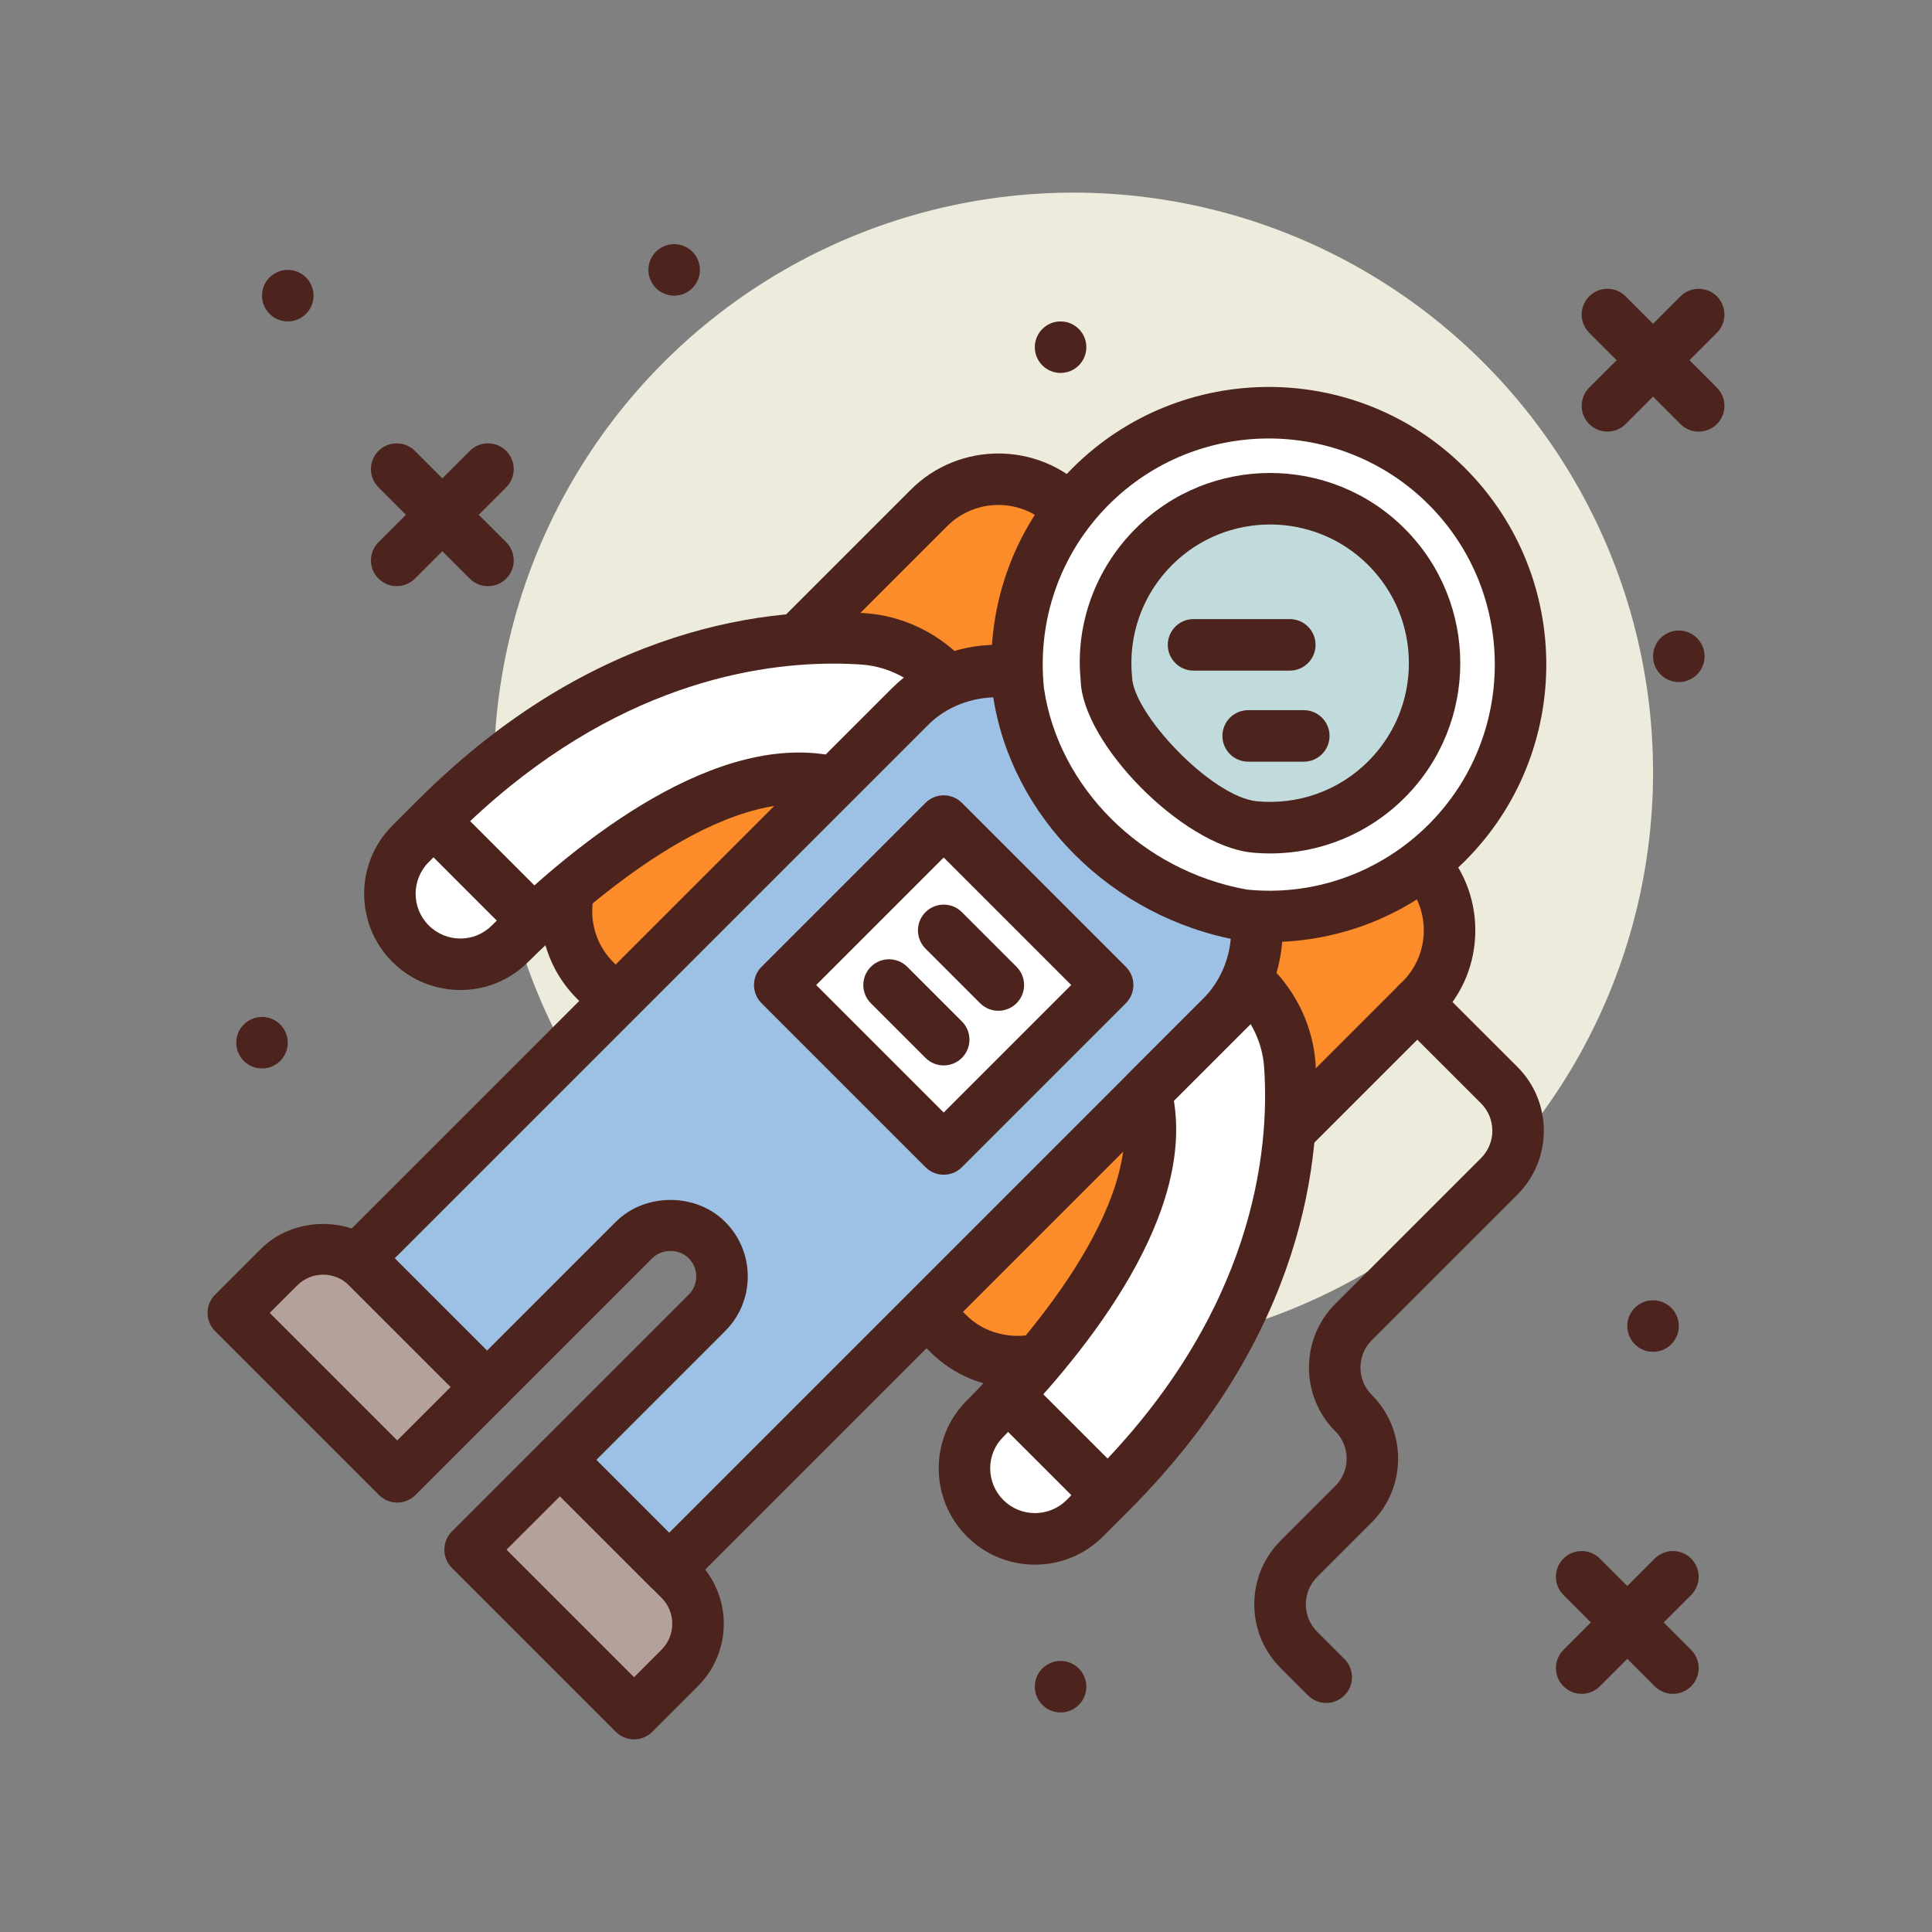 <svg id="astronaut" enable-background="new 0 0 300 300" height="512" viewBox="0 0 300 300" width="512" xmlns="http://www.w3.org/2000/svg"><rect x="0" y="0" width="300" height="300" fill="#808080" stroke="none"/><circle cx="166.686" cy="119.91" fill="#edebdc" r="90"/><g fill="#4c241d"><path d="m249.6 67.02c-1.023 0-2.047-.391-2.828-1.172-1.562-1.562-1.562-4.094 0-5.656l14.172-14.176c1.562-1.562 4.094-1.562 5.656 0s1.562 4.094 0 5.656l-14.172 14.176c-.782.781-1.805 1.172-2.828 1.172z"/><path d="m263.771 67.02c-1.023 0-2.047-.391-2.828-1.172l-14.172-14.176c-1.562-1.562-1.562-4.094 0-5.656s4.094-1.562 5.656 0l14.173 14.175c1.562 1.562 1.562 4.094 0 5.656-.782.782-1.805 1.173-2.829 1.173z"/><path d="m245.6 263.02c-1.023 0-2.047-.391-2.828-1.172-1.562-1.562-1.562-4.094 0-5.656l14.172-14.176c1.562-1.562 4.094-1.562 5.656 0s1.562 4.094 0 5.656l-14.172 14.176c-.782.781-1.805 1.172-2.828 1.172z"/><path d="m259.771 263.02c-1.023 0-2.047-.391-2.828-1.172l-14.172-14.176c-1.562-1.562-1.562-4.094 0-5.656s4.094-1.562 5.656 0l14.172 14.176c1.562 1.562 1.562 4.094 0 5.656-.781.781-1.804 1.172-2.828 1.172z"/><circle cx="44.686" cy="45.91" r="4"/><circle cx="104.686" cy="41.91" r="4"/><circle cx="164.686" cy="261.91" r="4"/><circle cx="40.686" cy="161.91" r="4"/><circle cx="256.686" cy="205.91" r="4"/><circle cx="260.686" cy="101.91" r="4"/><circle cx="164.686" cy="53.91" r="4"/><path d="m61.6 91.02c-1.023 0-2.047-.391-2.828-1.172-1.562-1.562-1.562-4.094 0-5.656l14.172-14.176c1.562-1.562 4.094-1.562 5.656 0s1.562 4.094 0 5.656l-14.172 14.176c-.782.781-1.805 1.172-2.828 1.172z"/><path d="m75.771 91.02c-1.023 0-2.047-.391-2.828-1.172l-14.172-14.176c-1.562-1.562-1.562-4.094 0-5.656s4.094-1.562 5.656 0l14.173 14.175c1.562 1.562 1.562 4.094 0 5.656-.782.782-1.805 1.173-2.829 1.173z"/></g><path d="m147.25 207.079-54.839-54.839c-5.945-5.945-5.945-15.584 0-21.529l51.847-51.847c5.945-5.945 15.584-5.945 21.529 0l54.839 54.839c5.945 5.945 5.945 15.584 0 21.529l-51.847 51.847c-5.945 5.945-15.584 5.945-21.529 0z" fill="#fc8c29"/><path d="m158.014 215.535c-5.133 0-9.961-1.996-13.59-5.629l-54.84-54.836c-7.496-7.496-7.496-19.691 0-27.188l51.848-51.848c7.492-7.484 19.691-7.492 27.184 0l54.84 54.84c3.633 3.629 5.629 8.457 5.629 13.594s-1.996 9.961-5.629 13.59l-51.848 51.848c-3.629 3.633-8.458 5.629-13.594 5.629zm-2.993-137.125c-2.871 0-5.746 1.094-7.934 3.281l-51.847 51.848c-4.375 4.375-4.375 11.5 0 15.875l54.84 54.836c4.246 4.242 11.633 4.242 15.871 0l51.848-51.848c2.121-2.121 3.285-4.938 3.285-7.934 0-3-1.164-5.816-3.285-7.938l-54.84-54.84c-2.188-2.186-5.063-3.28-7.938-3.28z" fill="#4c241d"/><path d="m98.455 266.09-25.456-25.456 13.952-13.952 18.604 18.604c3.784 3.784 3.784 9.919 0 13.703z" fill="#b5a19c"/><path d="m98.455 270.09c-1.023 0-2.047-.391-2.828-1.172l-25.457-25.457c-.75-.75-1.172-1.766-1.172-2.828s.422-2.078 1.172-2.828l13.953-13.949c1.562-1.562 4.094-1.562 5.656 0l18.605 18.602c5.336 5.34 5.336 14.023 0 19.359l-7.102 7.102c-.78.78-1.803 1.171-2.827 1.171zm-19.801-29.457 19.801 19.801 4.273-4.273c2.219-2.219 2.215-5.828 0-8.047l-15.777-15.774z" fill="#4c241d"/><path d="m61.685 229.321-25.456-25.456 7.1-7.1c3.784-3.784 9.919-3.784 13.703 0l18.604 18.604z" fill="#b5a19c"/><path d="m61.686 233.32c-1.023 0-2.047-.391-2.828-1.172l-25.458-25.457c-.75-.75-1.172-1.77-1.172-2.828 0-1.062.422-2.078 1.172-2.828l7.102-7.098c5.172-5.172 14.188-5.172 19.359 0l18.605 18.602c.75.75 1.172 1.766 1.172 2.828s-.422 2.078-1.172 2.828l-13.953 13.953c-.781.782-1.804 1.172-2.827 1.172zm-19.801-29.457 19.801 19.801 8.297-8.297-15.777-15.773c-2.219-2.219-5.828-2.219-8.047 0z" fill="#4c241d"/><path d="m146.474 104.933c-3.334-3.334-7.731-5.407-12.435-5.73-12.858-.882-39.688 1.231-66.317 27.859l-3.985 3.985c-4.273 4.273-4.273 11.201 0 15.474 4.25 4.25 11.146 4.306 15.405.065 11.202-11.152 33.012-29.631 50.696-25.017z" fill="#fff"/><path d="m71.494 153.73c-3.828 0-7.664-1.461-10.586-4.383-5.82-5.824-5.82-15.305 0-21.129l3.984-3.984c27.516-27.516 55.297-29.984 69.422-29.023 5.609.387 10.93 2.836 14.988 6.895 1.562 1.562 1.562 4.094 0 5.656l-16.637 16.637c-1 1.004-2.457 1.395-3.84 1.043-16.293-4.254-38.199 15.355-46.863 23.98-2.882 2.871-6.671 4.308-10.468 4.308zm57.899-50.683c-13.633 0-36.203 4.203-58.844 26.844l-3.984 3.984c-2.703 2.707-2.703 7.109 0 9.816 2.703 2.703 7.074 2.727 9.754.062 11.508-11.457 33.152-29.691 52.223-26.543l11.922-11.922c-2.051-1.207-4.34-1.934-6.695-2.094-1.33-.092-2.794-.147-4.376-.147z" fill="#4c241d"/><path d="m189.572 130.933-21.205-21.205c-7.475-7.475-19.595-7.475-27.07 0l-85.651 85.651 19.99 19.99 22.818-22.818c3.124-3.124 8.19-3.124 11.314 0 3.124 3.124 3.124 8.189 0 11.314l-22.818 22.818 16.971 16.971 85.651-85.651c7.475-7.476 7.475-19.595 0-27.07z" fill="#9dc1e4"/><path d="m103.92 247.652c-1.023 0-2.047-.391-2.828-1.172l-16.969-16.969c-1.562-1.562-1.562-4.094 0-5.656l22.816-22.82c.758-.758 1.172-1.758 1.172-2.828 0-1.066-.418-2.07-1.172-2.828-1.516-1.508-4.141-1.508-5.656 0l-22.82 22.816c-1.562 1.562-4.094 1.562-5.656 0l-19.988-19.988c-.75-.75-1.172-1.766-1.172-2.828s.422-2.078 1.172-2.828l85.652-85.648c4.367-4.371 10.18-6.781 16.363-6.781 6.18 0 11.992 2.41 16.363 6.781l21.203 21.203c9.02 9.023 9.02 23.703 0 32.727l-85.652 85.648c-.781.781-1.805 1.171-2.828 1.171zm-11.313-20.968 11.312 11.312 82.824-82.82c5.898-5.902 5.898-15.512 0-21.414l-21.203-21.203c-5.719-5.719-15.695-5.715-21.414 0l-82.824 82.82 14.332 14.332 19.992-19.988c4.531-4.531 12.438-4.531 16.969 0 2.266 2.266 3.516 5.281 3.516 8.484 0 3.207-1.25 6.223-3.516 8.488z" fill="#4c241d"/><path d="m128.538 134.953h36v36h-36z" fill="#fff" transform="matrix(.707 .707 -.707 .707 151.074 -58.819)"/><path d="m146.537 182.41c-1.023 0-2.047-.391-2.828-1.172l-25.457-25.457c-1.562-1.562-1.562-4.094 0-5.656l25.457-25.457c1.562-1.562 4.094-1.562 5.656 0l25.457 25.457c1.562 1.562 1.562 4.094 0 5.656l-25.457 25.457c-.781.782-1.804 1.172-2.828 1.172zm-19.801-29.457 19.801 19.801 19.801-19.801-19.801-19.801z" fill="#4c241d"/><path d="m224.673 130.843c15.276-15.276 15.276-40.042 0-55.318-15.275-15.275-40.042-15.276-55.318 0-8.694 8.694-12.423 20.461-11.22 31.805 2.545 17.339 16.687 31.481 34.734 34.734 11.343 1.201 23.11-2.527 31.804-11.221z" fill="#fff"/><path d="m197.072 146.285c-1.535 0-3.078-.082-4.625-.246-19.875-3.566-35.492-19.23-38.27-38.129-1.402-13.191 3.105-25.969 12.352-35.215 16.809-16.816 44.164-16.809 60.973 0 16.809 16.812 16.809 44.164 0 60.977-8.148 8.144-19.039 12.613-30.43 12.613zm-.058-78.199c-8.992 0-17.98 3.422-24.828 10.266-7.527 7.527-11.199 17.938-10.074 28.555 2.266 15.391 15.211 28.293 31.465 31.219 10.34 1.082 20.742-2.586 28.27-10.109 13.688-13.691 13.688-35.973 0-49.664-6.849-6.845-15.841-10.267-24.833-10.267zm27.66 62.758h.039z" fill="#4c241d"/><path d="m194.558 153.017c3.334 3.334 5.407 7.731 5.73 12.435.882 12.857-1.231 39.688-27.859 66.317l-3.985 3.985c-4.273 4.273-11.201 4.273-15.474 0-4.25-4.25-4.306-11.146-.065-15.405 11.152-11.202 29.631-33.012 25.017-50.696z" fill="#fff"/><path d="m160.709 242.957c-3.992 0-7.746-1.551-10.566-4.375-5.809-5.809-5.844-15.254-.074-21.055 8.629-8.668 28.234-30.582 23.984-46.867-.359-1.371.039-2.832 1.043-3.836l16.633-16.637c1.5-1.5 4.156-1.5 5.656 0 4.062 4.062 6.512 9.387 6.895 14.992.969 14.117-1.512 41.91-29.023 69.418l-3.984 3.984c-2.822 2.825-6.576 4.376-10.564 4.376zm21.574-72.008c3.121 19.023-15.09 40.715-26.543 52.219-2.668 2.68-2.641 7.059.059 9.758s7.109 2.707 9.816 0l3.984-3.984c25.27-25.27 27.574-50.453 26.695-63.215-.16-2.359-.883-4.648-2.094-6.699z" fill="#4c241d"/><path d="m215.284 121.042c9.976-9.976 9.976-26.151 0-36.127s-26.15-9.976-36.127 0c-5.627 5.627-8.077 13.226-7.356 20.572.193 7.868 14.335 22.01 22.91 22.91 7.347.722 14.946-1.729 20.573-7.355z" fill="#c1dbdc"/><path d="m197.24 132.523c-.969 0-1.941-.047-2.918-.145-10.68-1.121-26.277-16.898-26.52-26.793-.852-8.551 2.25-17.223 8.527-23.5 11.516-11.523 30.266-11.523 41.781 0 11.52 11.52 11.52 30.266 0 41.785-5.581 5.583-13.057 8.653-20.87 8.653zm-.019-51.082c-5.516 0-11.035 2.102-15.234 6.301-4.578 4.578-6.836 10.902-6.203 17.355.148 5.719 12.309 18.582 19.348 19.324 6.453.605 12.754-1.637 17.324-6.207 4.07-4.07 6.312-9.48 6.312-15.238 0-5.754-2.242-11.164-6.312-15.234-4.2-4.199-9.72-6.301-15.235-6.301z" fill="#4c241d"/><path d="m155.021 156.953c-1.023 0-2.047-.391-2.828-1.172l-8.484-8.484c-1.562-1.562-1.562-4.094 0-5.656s4.094-1.562 5.656 0l8.484 8.484c1.562 1.562 1.562 4.094 0 5.656-.781.781-1.804 1.172-2.828 1.172z" fill="#4c241d"/><path d="m146.537 165.438c-1.023 0-2.047-.391-2.828-1.172l-8.484-8.484c-1.562-1.562-1.562-4.094 0-5.656s4.094-1.562 5.656 0l8.484 8.484c1.562 1.562 1.562 4.094 0 5.656-.781.781-1.804 1.172-2.828 1.172z" fill="#4c241d"/><path d="m81.482 145.641c-1.023 0-2.047-.391-2.828-1.172l-14.141-14.145c-1.562-1.562-1.562-4.094 0-5.656s4.094-1.562 5.656 0l14.141 14.145c1.562 1.562 1.562 4.094 0 5.656-.781.781-1.804 1.172-2.828 1.172z" fill="#4c241d"/><path d="m171.994 236.148c-1.023 0-2.047-.391-2.828-1.172l-14.145-14.141c-1.562-1.562-1.562-4.094 0-5.656s4.094-1.562 5.656 0l14.145 14.141c1.562 1.562 1.562 4.094 0 5.656-.781.782-1.804 1.172-2.828 1.172z" fill="#4c241d"/><path d="m200.279 104.133h-14.945c-2.211 0-4-1.789-4-4s1.789-4 4-4h14.945c2.211 0 4 1.789 4 4s-1.789 4-4 4z" fill="#4c241d"/><path d="m202.451 118.273h-8.633c-2.211 0-4-1.789-4-4s1.789-4 4-4h8.633c2.211 0 4 1.789 4 4s-1.789 4-4 4z" fill="#4c241d"/><path d="m205.936 264.434c-1.023 0-2.047-.391-2.828-1.172l-4.242-4.242c-2.645-2.645-4.102-6.16-4.102-9.898 0-3.742 1.457-7.258 4.102-9.902l8.484-8.484c1.133-1.133 1.758-2.641 1.758-4.242s-.625-3.109-1.758-4.242c-5.461-5.457-5.461-14.344 0-19.801l22.629-22.625c2.336-2.34 2.336-6.148 0-8.488l-12.73-12.727c-1.562-1.562-1.562-4.094 0-5.656s4.094-1.562 5.656 0l12.73 12.727c5.453 5.461 5.453 14.34 0 19.801l-22.629 22.625c-2.34 2.34-2.34 6.148 0 8.488 5.457 5.457 5.457 14.34 0 19.797l-8.484 8.484c-2.34 2.34-2.34 6.148 0 8.488l4.242 4.242c1.562 1.562 1.562 4.094 0 5.656-.782.78-1.805 1.171-2.828 1.171z" fill="#4c241d"/></svg>